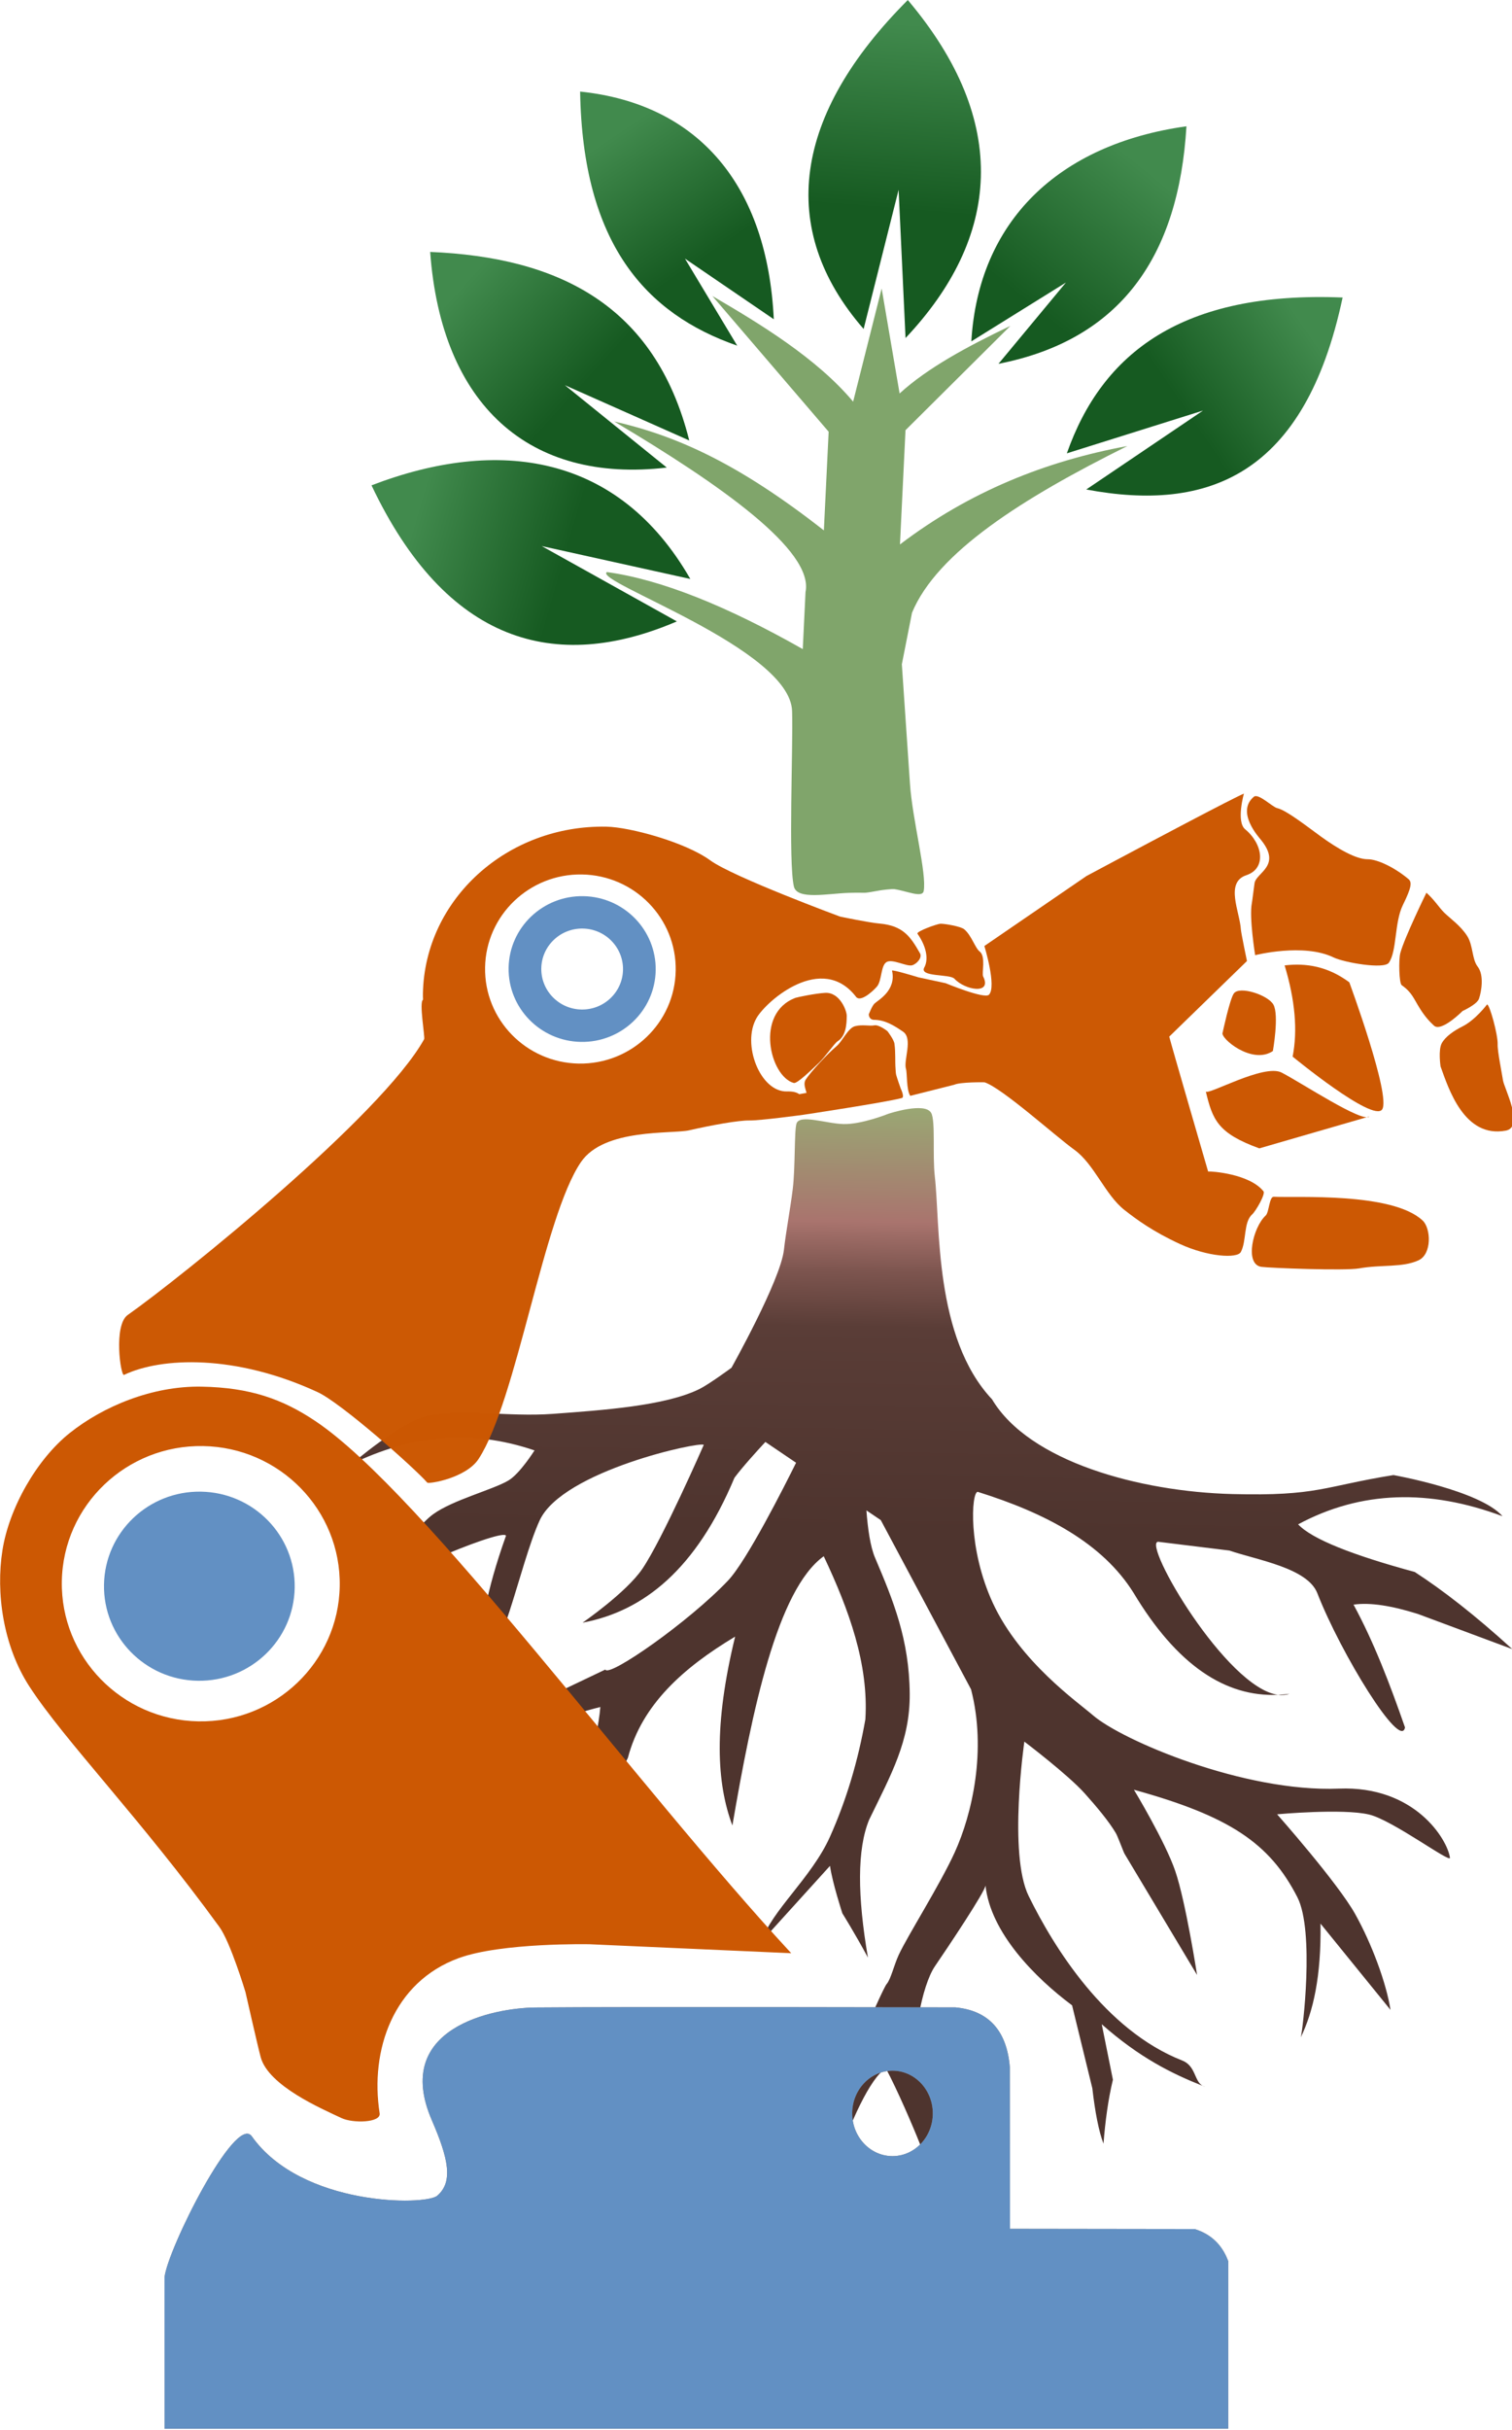 <?xml version="1.0" encoding="UTF-8" standalone="no"?>
<!DOCTYPE svg PUBLIC "-//W3C//DTD SVG 1.1//EN" "http://www.w3.org/Graphics/SVG/1.1/DTD/svg11.dtd">
<svg width="100%" height="100%" viewBox="0 0 2500 4015" version="1.1" xmlns="http://www.w3.org/2000/svg" xmlns:xlink="http://www.w3.org/1999/xlink" xml:space="preserve" xmlns:serif="http://www.serif.com/" style="fill-rule:evenodd;clip-rule:evenodd;stroke-linejoin:round;stroke-miterlimit:2;">
    <g transform="matrix(8.663,0,0,11.885,-20867.3,-17216.9)">
        <g>
            <g transform="matrix(1.304,-0.241,0.331,0.945,2157.93,1296.67)">
                <path d="M249.706,524.198C249.691,524.222 249.681,524.234 249.676,524.233C249.686,524.222 249.696,524.21 249.706,524.198ZM186.58,554.463C186.467,554.697 186.402,554.78 186.399,554.663C186.46,554.596 186.52,554.53 186.58,554.463ZM194.926,411.723C194.926,411.723 204.73,401.372 206.276,397.267C207.247,394.689 208.596,391.818 209.619,389.176C210.731,386.306 211.866,381.142 212.438,380.25C213.206,379.054 216.554,381.33 218.878,381.982C221.361,382.679 225.401,382.132 225.401,382.132C225.401,382.132 230.867,381.73 231.319,383.523C231.642,384.803 229.999,389.401 229.589,392.415C228.652,399.307 223.818,414.647 229.639,425.221C232.557,435.145 246.702,443.156 259.342,446.731C271.049,450.043 272.153,448.862 282.164,449.758C282.164,449.758 293.512,454.907 295.713,459.267C286.62,452.928 277.173,450.755 267.332,453.224C268.724,455.759 273.74,459.384 281.692,463.893C284.907,467.393 288.421,471.901 292.4,477.976L280.645,469.801C277.38,467.775 274.494,466.501 272.132,466.261C273.615,472.127 274.347,478.517 274.901,485.032C273.478,488.113 268.673,472.579 267.558,463.42C267.088,459.561 260.464,456.736 256.962,454.434L247.465,450.721C245.219,450.323 251.717,473.301 258.583,476.074C251.258,474.544 245.727,468.427 242.305,456.916C239.797,448.999 233.072,442.845 224.418,437.498C223.531,437.341 221.053,445.027 222.612,453.427C224.292,462.483 230.813,470.079 232.447,472.434C235.525,476.87 250.457,488.365 263.658,491.165C274.194,493.4 276.807,501.978 276.51,504.613C276.415,505.457 269.938,497.397 266.899,495.802C263.493,494.013 254.273,492.549 254.273,492.549C254.273,492.549 260.184,504.091 261.504,509.064C262.748,513.755 263.37,519.708 263,523.547L256.406,509.176C254.656,516.509 252.328,521.06 249.706,524.198C250.172,523.422 255.349,510.016 254.149,504.714C252.232,496.241 247.628,491.124 235.452,484.138C235.452,484.138 237.932,492.367 238.282,496.826C238.646,501.46 237.635,511.945 237.635,511.945L231.913,492.651C231.833,492.381 231.597,490.03 231.451,489.522C230.902,487.608 229.702,485.125 228.559,482.917C226.92,479.749 222.077,473.644 222.077,473.644C222.077,473.644 215.895,488.597 217.255,495.132C218.901,503.041 223.04,516.344 232.588,523.238C234.288,524.465 233.501,526.496 234.518,527.463C230.699,524.681 226.844,521.375 222.803,515.411L222.393,523.463C221.035,526.045 219.887,528.929 218.853,531.976C218.641,530.073 218.803,527.333 219.264,523.924L219.388,511.759C215.239,506.606 210.723,498.841 211.69,492.159C211.695,492.143 211.697,492.128 211.696,492.117C211.694,492.131 211.692,492.145 211.69,492.159C211.446,492.973 204.369,499.37 201.9,501.553C199.351,503.806 195.993,511.532 197.027,511.861C196.026,518.052 197.355,523.222 200.319,527.677C203.075,535.437 203.188,539.811 202.626,543.319C201.479,537.264 199.942,532.032 196.842,530.108C195.426,539.079 192.797,547.534 186.58,554.463C187.27,553.027 189.729,545.902 190.287,544.18C191.399,540.75 193.682,530.706 193.713,530.571C193.713,530.571 193.713,530.57 193.713,530.569C193.713,530.569 193.713,530.57 193.713,530.571C193.701,530.606 193.861,527.5 193.601,525.472C193.245,522.701 192.403,517.35 191.581,513.943C189.078,514.693 184.707,520.261 181.436,525.348C180.487,523.141 181.206,520.441 182.831,517.471C182.831,517.471 193.692,502.976 194.659,502.301C195.397,501.785 196.298,499.983 197.326,498.711C199.193,496.399 205.436,490.492 208.629,486.495C212.34,481.852 216.624,473.516 216.58,464.546L210.109,438.01L208.475,436.161C208.015,438.752 207.741,441.311 208,443C209.011,449.59 209.833,455.5 208,463C206.397,469.556 202.6,473.52 198,479C195.297,482.639 193.702,489.158 193,498C192,494 191.037,490.994 191.037,490.994C191.037,490.994 190.734,486.47 191,484L179,492C181.255,488.231 188.054,485 192,480C195.62,475.413 198.581,470.387 201,465C203.404,457.512 202.599,449.29 201,441C193.45,443.983 185.75,459.775 179,475C178.311,468.644 179.884,460.559 186,449C177.805,451.472 170.79,455.124 167,462C163.446,465.842 162.151,473.554 165,485C163.434,488.48 160.566,475.344 161,470C161.05,469.389 152.176,484.054 152,483C152.125,477.434 158,465 158,465C158.806,466.442 163.452,458.574 165,454C156.045,453.964 148.353,456.033 143,462C142.3,458.435 146.293,455.164 152,452L167,449C167.18,450.259 180.187,445.329 187,441C190.284,438.913 198.098,429.898 200.476,427.112L196.986,423.163C195.536,424.106 192.919,425.847 191.478,427.029C183.008,438.319 174.327,442.283 165.517,441.726C165.517,441.726 172.557,439.104 175.6,436.403C179.416,433.017 188.412,421.408 188.412,421.408C188.14,420.787 168.088,420.037 163.21,426.084C158.867,431.467 152.296,445.848 150.049,443.049C151.299,438.868 153.368,434.029 157.938,427.181C159.533,425.689 140.301,428.285 137.023,430.586C135.729,431.494 144.964,423.022 148.788,421.499C152.022,420.211 157.817,420.22 160.318,419.478C162.125,418.942 164.954,416.237 164.954,416.237C156.673,410.819 148.102,409.888 139.352,411.703C139.352,411.703 147.343,407.695 151.23,407.713C156.135,407.736 162.371,410.702 168.78,411.837C175.673,413.058 184.51,414.685 189.807,413.531C191.316,413.202 194.926,411.723 194.926,411.723ZM258.583,476.074C259.11,476.184 259.647,476.27 260.192,476.333C259.656,476.384 259.119,476.29 258.583,476.074ZM234.518,527.463C234.627,527.542 234.736,527.621 234.844,527.7C234.719,527.63 234.611,527.551 234.518,527.463Z" style="fill:url(#_Linear1);"/>
            </g>
            <g transform="matrix(1.462,0.051,-0.048,0.722,2313.98,1368.11)">
                <path d="M163,157C169.333,161.857 177,168 182,176L185,154L188,174C191.444,168.875 196.505,164.356 202,160L189,181L189,203C197.717,192.2 207.49,185.628 218,182C204.617,193.013 193.873,204.218 191,216L190,226C190,226 191.236,241.615 191.812,248.892C192.361,255.815 194.581,265.958 194.278,269.345C194.151,270.767 192.074,269.506 190.449,269.267C190.143,269.222 188.86,269.548 188.629,269.626C185.918,270.544 187.238,270.086 184.549,270.399C181.756,270.723 177.83,272.296 177.336,269.666C176.449,264.944 176.378,243.169 176,236C175.365,223.968 149.228,212.964 151,211C158.094,211.926 166.832,216.415 177,224L177,213C177.842,204.964 165.267,193.187 151,182C159.367,184.217 167.558,189.045 179,201L179,182L163,157Z" style="fill:rgb(128,165,107);"/>
            </g>
            <g transform="matrix(1.346,-0.015,0.02,0.978,2331.79,1327.97)">
                <path d="M150,214L131,203L152,208C142.089,190.066 125.107,187.345 107,194C117.236,216.529 132.592,221.186 150,214Z" style="fill:url(#_Linear2);"/>
            </g>
            <g transform="matrix(1.344,0.047,-0.065,0.977,2340.04,1340.28)">
                <path d="M185,129L181,149C167.946,135.352 169.623,118.978 185,102C200.478,118.654 199.696,135.139 187,150L185,129Z" style="fill:url(#_Linear3);"/>
            </g>
            <g transform="matrix(1.344,0.047,-0.065,0.977,2335.71,1331.34)">
                <path d="M213,150L200,159C200.185,141.992 210.886,130.433 229,127C228.8,145.568 221.104,157.775 204,162L213,150Z" style="fill:url(#_Linear4);"/>
            </g>
            <g transform="matrix(1.344,0.047,-0.065,0.977,2335.08,1326.66)">
                <path d="M234,172L215,179C219.311,164.501 230.246,155.154 253,155C248.887,180.501 235.436,186.426 218,184L234,172Z" style="fill:url(#_Linear5);"/>
            </g>
            <g transform="matrix(1.344,0.047,-0.065,0.977,2345.06,1326.76)">
                <path d="M136,173L151,184C131.615,187.235 118.628,176.656 116,155C134.068,154.894 148.229,160.892 154,180L136,173Z" style="fill:url(#_Linear6);"/>
            </g>
            <g transform="matrix(1.344,0.047,-0.065,0.977,2339.67,1329.72)">
                <path d="M164,163L156,151L169,159C167.186,140.132 156.931,128.94 140,128C141.398,149.57 150.818,159.107 164,163Z" style="fill:url(#_Linear7);"/>
            </g>
        </g>
        <g transform="matrix(1.787,0,0,1.34,1919.7,1181.5)">
            <g transform="matrix(0.677,0.12,-0.125,0.651,303.843,73.494)">
                <path d="M164.916,318.899C166.857,320.378 171.163,320.316 169.237,317.747C168.897,317.292 169.11,314.576 168,314C167.189,313.579 166.293,311.736 165,311C164.383,310.649 161.893,310.686 161.252,310.811C160.706,310.917 157.704,312.704 158,313C160,315 160.372,316.892 160,318C159.437,319.679 164.078,318.26 164.916,318.899Z" style="fill:rgb(204,88,3);"/>
            </g>
            <g transform="matrix(0.667,0.162,-0.126,0.481,300.081,129.742)">
                <path d="M146.494,310.589C146.738,310.362 149.392,308.637 150.791,308.073C152.95,307.202 154.701,310.611 154.892,311.636C155.251,313.558 155.504,315.837 154.494,317.265C154.08,317.849 153.24,321.011 152.494,322.606C151.66,324.386 150.026,327.962 149.494,327.947C145.652,327.839 140.915,315.774 146.494,310.589Z" style="fill:rgb(204,88,3);"/>
            </g>
            <g transform="matrix(0.557,0.399,-0.414,0.536,390.089,16.159)">
                <path d="M303.612,317.687C303.445,316.52 303.945,315.02 304.612,313.687C305.612,311.687 305.612,308.687 305.612,308.687C305.929,308.449 309.783,311.475 310.612,312.687C311.207,313.557 313.858,315.934 314.612,316.687C315.457,317.532 321.607,320.516 319.612,322.687C315.193,327.497 308.612,322.687 305.612,320.687C305.612,320.687 303.778,318.854 303.612,317.687Z" style="fill:rgb(204,88,3);"/>
            </g>
            <g transform="matrix(0.572,0.378,-0.393,0.55,379.124,17.49)">
                <path d="M288.612,300.687C290.306,300.914 291.498,301.481 292.612,301.687C293.865,301.919 295.872,301.928 297.612,302.687C299.184,303.373 300.238,305.242 301.612,305.687C303.192,306.199 304.278,308.52 304.612,309.687C304.871,310.594 303.612,312.687 303.612,312.687C303.612,312.687 302.802,317.283 301.272,317.061C300.387,316.933 299.319,316.682 297.991,316.099C296.251,315.337 295.567,314.724 293.612,314.687C293.126,314.678 290.983,311.726 290.612,310.687C289.778,308.354 288.612,300.687 288.612,300.687Z" style="fill:rgb(204,88,3);"/>
            </g>
            <g transform="matrix(0.623,0.294,-0.305,0.6,337.272,25.872)">
                <path d="M270.612,321.687C270.612,321.687 267.191,316.832 266.612,314.687C266.503,314.286 265.935,312.69 265.612,311.687C265.103,310.109 268.243,307.428 263.559,305.219C263.062,304.985 258.158,303.034 259.612,299.687C259.979,298.841 262.877,299.858 263.612,299.687C265.042,299.354 268.898,300.207 271.612,300.687C274.778,301.247 278.017,301.481 279.612,300.687C280.967,300.013 283.958,300.009 286.612,300.687C287.32,300.868 287.612,301.614 287.612,304.687C287.612,307.687 289.954,311.506 289.612,313.687C289.414,314.946 283.438,316.687 281.612,316.687C276.449,316.687 270.612,321.687 270.612,321.687Z" style="fill:rgb(204,88,3);"/>
            </g>
            <g transform="matrix(0.573,0.377,-0.391,0.552,385.444,29.461)">
                <path d="M267.704,309.55C267.704,309.55 283,320.5 283,323C283,325.5 267,324 267,324C265.371,320.209 262.373,316.542 258,313C260.535,310.787 263.596,309.373 267.704,309.55Z" style="fill:rgb(204,88,3);"/>
            </g>
            <g transform="matrix(0.573,0.377,-0.391,0.552,385.444,29.461)">
                <path d="M264,325C262.576,328.627 256.103,327.931 256,327C256,327 253.973,322.077 254,321C254.037,319.51 258.48,318.24 260,319C261.667,319.833 264,325 264,325" style="fill:rgb(204,88,3);"/>
            </g>
            <g transform="matrix(0.573,0.377,-0.391,0.552,385.444,29.461)">
                <path d="M267,327C270.538,326.586 281.792,326.46 282,325L270.79,338.654C264.187,340.329 262.361,339.062 259,336C259.573,336.478 263.935,327.359 267,327Z" style="fill:rgb(204,88,3);"/>
            </g>
            <g transform="matrix(0.692,0.055,-0.057,0.666,229.023,69.304)">
                <path d="M289.612,368.687C286.939,368.536 287.812,362.646 289.612,360.687C290.098,360.158 289.904,357.709 290.612,357.687C294.053,357.578 308.738,355.445 313.743,359.487C315.11,360.591 315.605,364.552 313.612,365.687C311.211,367.054 308,366.786 304.612,367.687C302.467,368.257 290.933,368.762 289.612,368.687Z" style="fill:rgb(204,88,3);"/>
            </g>
            <g transform="matrix(0.582,0.01,-0.01,0.56,259.371,100.597)">
                <path d="M104,566C104.301,567.743 99.146,567.975 97,567C93.333,565.333 83.52,561.282 82,556C81.431,554.022 79,544 79,544C79,544 76.088,534.796 74,532C59.161,512.129 45,498 38.393,488.106C33.401,480.629 31.926,470.836 33,463C34.074,455.164 38.968,446.026 45,441C51,436 59.945,432 69,432C78,432 83.954,434.07 90,438C110,451 150.136,504.632 179,535L142,534C142,534 125.825,533.946 118,537C106.055,541.661 101.993,554.361 104,566ZM69.5,443C55.426,443 44,454.426 44,468.5C44,482.574 55.426,494 69.5,494C83.574,494 95,482.574 95,468.5C95,454.426 83.574,443 69.5,443Z" style="fill:rgb(204,88,3);"/>
            </g>
            <g transform="matrix(0.579,-0,0,0.565,260.964,104.768)">
                <path d="M52.343,613.362L52.327,585.578C52.852,580.482 65.422,555.452 68.426,559.669C77.609,572.561 100.472,572.422 102.635,570.579C105.661,568.001 104.647,563.636 101.629,556.694C94.233,539.685 113.074,536.09 120.784,536.018C136.844,535.867 198.214,535.999 198.214,535.999C204.45,536.58 207.72,540.379 208.262,547.004L208.289,576.657L242.363,576.704C245.343,577.62 247.421,579.568 248.548,582.605L248.548,613.35L52.343,613.362ZM186.616,547.623C182.512,547.623 179.181,551.137 179.181,555.465C179.181,559.794 182.512,563.308 186.616,563.308C190.719,563.308 194.05,559.794 194.05,555.465C194.05,551.137 190.719,547.623 186.616,547.623Z" style="fill:rgb(142,119,106);"/>
                <path d="M52.343,613.362L52.327,585.578C52.852,580.482 65.422,555.452 68.426,559.669C77.609,572.561 100.472,572.422 102.635,570.579C105.661,568.001 104.647,563.636 101.629,556.694C94.233,539.685 113.074,536.09 120.784,536.018C136.844,535.867 198.214,535.999 198.214,535.999C204.45,536.58 207.72,540.379 208.262,547.004L208.289,576.657L242.363,576.704C245.343,577.62 247.421,579.568 248.548,582.605L248.548,613.35L52.343,613.362ZM186.616,547.623C182.512,547.623 179.181,551.137 179.181,555.465C179.181,559.794 182.512,563.308 186.616,563.308C190.719,563.308 194.05,559.794 194.05,555.465C194.05,551.137 190.719,547.623 186.616,547.623Z" style="fill:rgb(98,144,195);"/>
            </g>
            <g transform="matrix(0.599,0.01,-0.012,0.654,271.114,64.543)">
                <ellipse cx="49" cy="457" rx="17" ry="15" style="fill:rgb(98,144,195);"/>
            </g>
            <g transform="matrix(0.462,0.008,-0.009,0.504,317.342,69.161)">
                <path d="M49,442C58.383,442 66,448.721 66,457C66,465.279 58.383,472 49,472C39.617,472 32,465.279 32,457C32,448.721 39.617,442 49,442ZM49,448.667C43.787,448.667 39.556,452.401 39.556,457C39.556,461.599 43.787,465.333 49,465.333C54.213,465.333 58.444,461.599 58.444,457C58.444,452.401 54.213,448.667 49,448.667Z" style="fill:rgb(98,144,195);"/>
            </g>
            <g transform="matrix(-0.03,-0.662,0.687,-0.029,133.908,423.698)">
                <path d="M151.76,351.608C152.741,351.033 155.361,351.298 155.986,351.132C157.359,350.768 160.686,352.469 161.849,350.925C162.946,349.466 163.791,348.214 163.894,346.525C163.945,345.681 164.789,345.732 164.789,345.732C164.789,345.732 166.062,346.277 166.427,346.679C166.938,347.241 168.3,350.197 171.464,349.635C171.699,349.593 170.24,353.691 170.24,353.691L169.14,357.862C169.14,357.862 166.346,363.798 167.042,364.516C168.28,365.794 174.693,364.132 174.693,364.132L184.946,380.457C184.946,380.457 185.818,382.258 187.091,384.899C190.29,391.536 196.016,403.474 196.771,405.448C196.771,405.448 192.429,404.019 191.175,405.4C188.79,408.026 184.909,408.48 183.99,405.274C183.013,401.867 178.322,403.999 175.548,404.047C174.985,404.057 170.558,404.776 170.558,404.776L159.262,392.201C157.819,392.494 138.703,397.117 137.901,397.311C137.898,397.264 137.889,397.263 137.875,397.317L137.901,397.311C137.932,397.819 137.26,403.735 134.421,405.771C133.981,406.087 131.356,404.425 130.878,403.843C129.724,402.437 126.757,402.821 125.081,401.835C124.066,401.238 124.539,396.689 126.763,392.417C128.891,388.33 130.878,385.874 132.471,384.041C134.959,381.179 139.841,379.681 142.204,376.709C144.484,373.842 152.293,365.985 153.36,363.262C153.4,363.161 153.58,359.388 153.198,358.52" style="fill:rgb(204,88,3);fill-opacity:0.99;"/>
            </g>
            <g transform="matrix(-0.03,-0.662,0.687,-0.029,133.572,423.693)">
                <path d="M151.445,350.776C150.87,348.222 149.491,335.345 149.491,335.345C149.491,335.345 148.871,328.663 148.973,326.974C149.076,325.285 148.487,321.011 147.847,317.581C147.343,314.879 148.787,304.399 143.617,300.554C135.246,294.329 106.889,288.989 97.894,282.655C94.947,280.581 94.254,274.719 94.514,274.512C97.015,272.509 107.547,261.694 109.403,258.134C115.922,245.632 115.956,234.101 113.425,228.191C113.196,227.656 121.279,226.869 122.769,229.17C128.294,237.704 152.195,269.934 163.899,277.056C164.183,277.229 169.765,276.489 170.074,277.15C170.416,277.148 170.757,277.157 171.095,277.179C185.776,278.124 196.889,291.407 195.896,306.822C195.665,310.418 192.963,318.884 189.92,322.674C187.156,326.115 180.246,342.43 180.246,342.43C180.246,342.43 179.114,346.8 178.888,348.501C178.399,352.164 176.62,353.231 173.939,354.593C173.275,354.93 172.293,353.998 172.137,353.269C171.949,352.391 173.329,350.26 172.813,349.326C172.297,348.392 169.913,348.491 169.04,347.665C168.167,346.839 166.71,344.971 167.576,344.37C174.771,339.369 167.58,330.455 164.968,328.79C161.004,326.264 153.315,328.823 153.255,333.011C153.243,333.805 153.098,334.446 152.743,334.888L152.9,336.027C152.934,336.016 152.967,336.007 153,336C153.652,335.859 154.393,335.567 155,336C156.167,336.833 158.833,339.5 160,341C160.738,341.949 162.769,342.906 163,344C163.247,345.168 162.885,346.281 163,347C163.117,347.736 162,349 162,349C162,349 160.663,349.935 160,350C158.644,350.133 157.346,349.956 156,350C155.772,350.008 155.364,349.999 155.085,350.06C154.575,350.171 152.941,350.666 152.941,350.666C152.941,350.666 151.555,351.263 151.445,350.776ZM188.589,302.674C189.083,294.517 182.862,287.493 174.705,286.999C166.548,286.505 159.525,292.726 159.03,300.883C158.536,309.04 164.757,316.063 172.914,316.557C181.071,317.052 188.095,310.831 188.589,302.674Z" style="fill:rgb(204,88,3);fill-opacity:0.99;"/>
            </g>
        </g>
    </g>
    <defs>
        <linearGradient id="_Linear1" x1="0" y1="0" x2="1" y2="0" gradientUnits="userSpaceOnUse" gradientTransform="matrix(22.836,-84.994,84.5,22.843,209.3,439.609)"><stop offset="0" style="stop-color:rgb(78,52,46);stop-opacity:1"/><stop offset="0.33" style="stop-color:rgb(90,61,55);stop-opacity:1"/><stop offset="0.42" style="stop-color:rgb(125,85,79);stop-opacity:1"/><stop offset="0.5" style="stop-color:rgb(169,116,110);stop-opacity:1"/><stop offset="1" style="stop-color:rgb(127,255,125);stop-opacity:1"/></linearGradient>
        <linearGradient id="_Linear2" x1="0" y1="0" x2="1" y2="0" gradientUnits="userSpaceOnUse" gradientTransform="matrix(21.095,6.445,-6.429,21.155,113.599,197.189)"><stop offset="0" style="stop-color:rgb(65,138,77);stop-opacity:1"/><stop offset="1" style="stop-color:rgb(22,90,33);stop-opacity:1"/></linearGradient>
        <linearGradient id="_Linear3" x1="0" y1="0" x2="1" y2="0" gradientUnits="userSpaceOnUse" gradientTransform="matrix(-0.824,26.489,-26.415,-0.833,184.633,105.356)"><stop offset="0" style="stop-color:rgb(65,138,77);stop-opacity:1"/><stop offset="1" style="stop-color:rgb(22,90,33);stop-opacity:1"/></linearGradient>
        <linearGradient id="_Linear4" x1="0" y1="0" x2="1" y2="0" gradientUnits="userSpaceOnUse" gradientTransform="matrix(-14.876,20.459,-20.405,-14.923,224.005,133.693)"><stop offset="0" style="stop-color:rgb(65,138,77);stop-opacity:1"/><stop offset="1" style="stop-color:rgb(22,90,33);stop-opacity:1"/></linearGradient>
        <linearGradient id="_Linear5" x1="0" y1="0" x2="1" y2="0" gradientUnits="userSpaceOnUse" gradientTransform="matrix(-16.598,12.493,-12.461,-16.648,247.281,158.635)"><stop offset="0" style="stop-color:rgb(65,138,77);stop-opacity:1"/><stop offset="1" style="stop-color:rgb(22,90,33);stop-opacity:1"/></linearGradient>
        <linearGradient id="_Linear6" x1="0" y1="0" x2="1" y2="0" gradientUnits="userSpaceOnUse" gradientTransform="matrix(17.118,14.123,-14.079,17.163,121.373,158.857)"><stop offset="0" style="stop-color:rgb(65,138,77);stop-opacity:1"/><stop offset="1" style="stop-color:rgb(22,90,33);stop-opacity:1"/></linearGradient>
        <linearGradient id="_Linear7" x1="0" y1="0" x2="1" y2="0" gradientUnits="userSpaceOnUse" gradientTransform="matrix(12.88,17.394,-17.342,12.912,145.012,133.991)"><stop offset="0" style="stop-color:rgb(65,138,77);stop-opacity:1"/><stop offset="1" style="stop-color:rgb(22,90,33);stop-opacity:1"/></linearGradient>
    </defs>
</svg>
